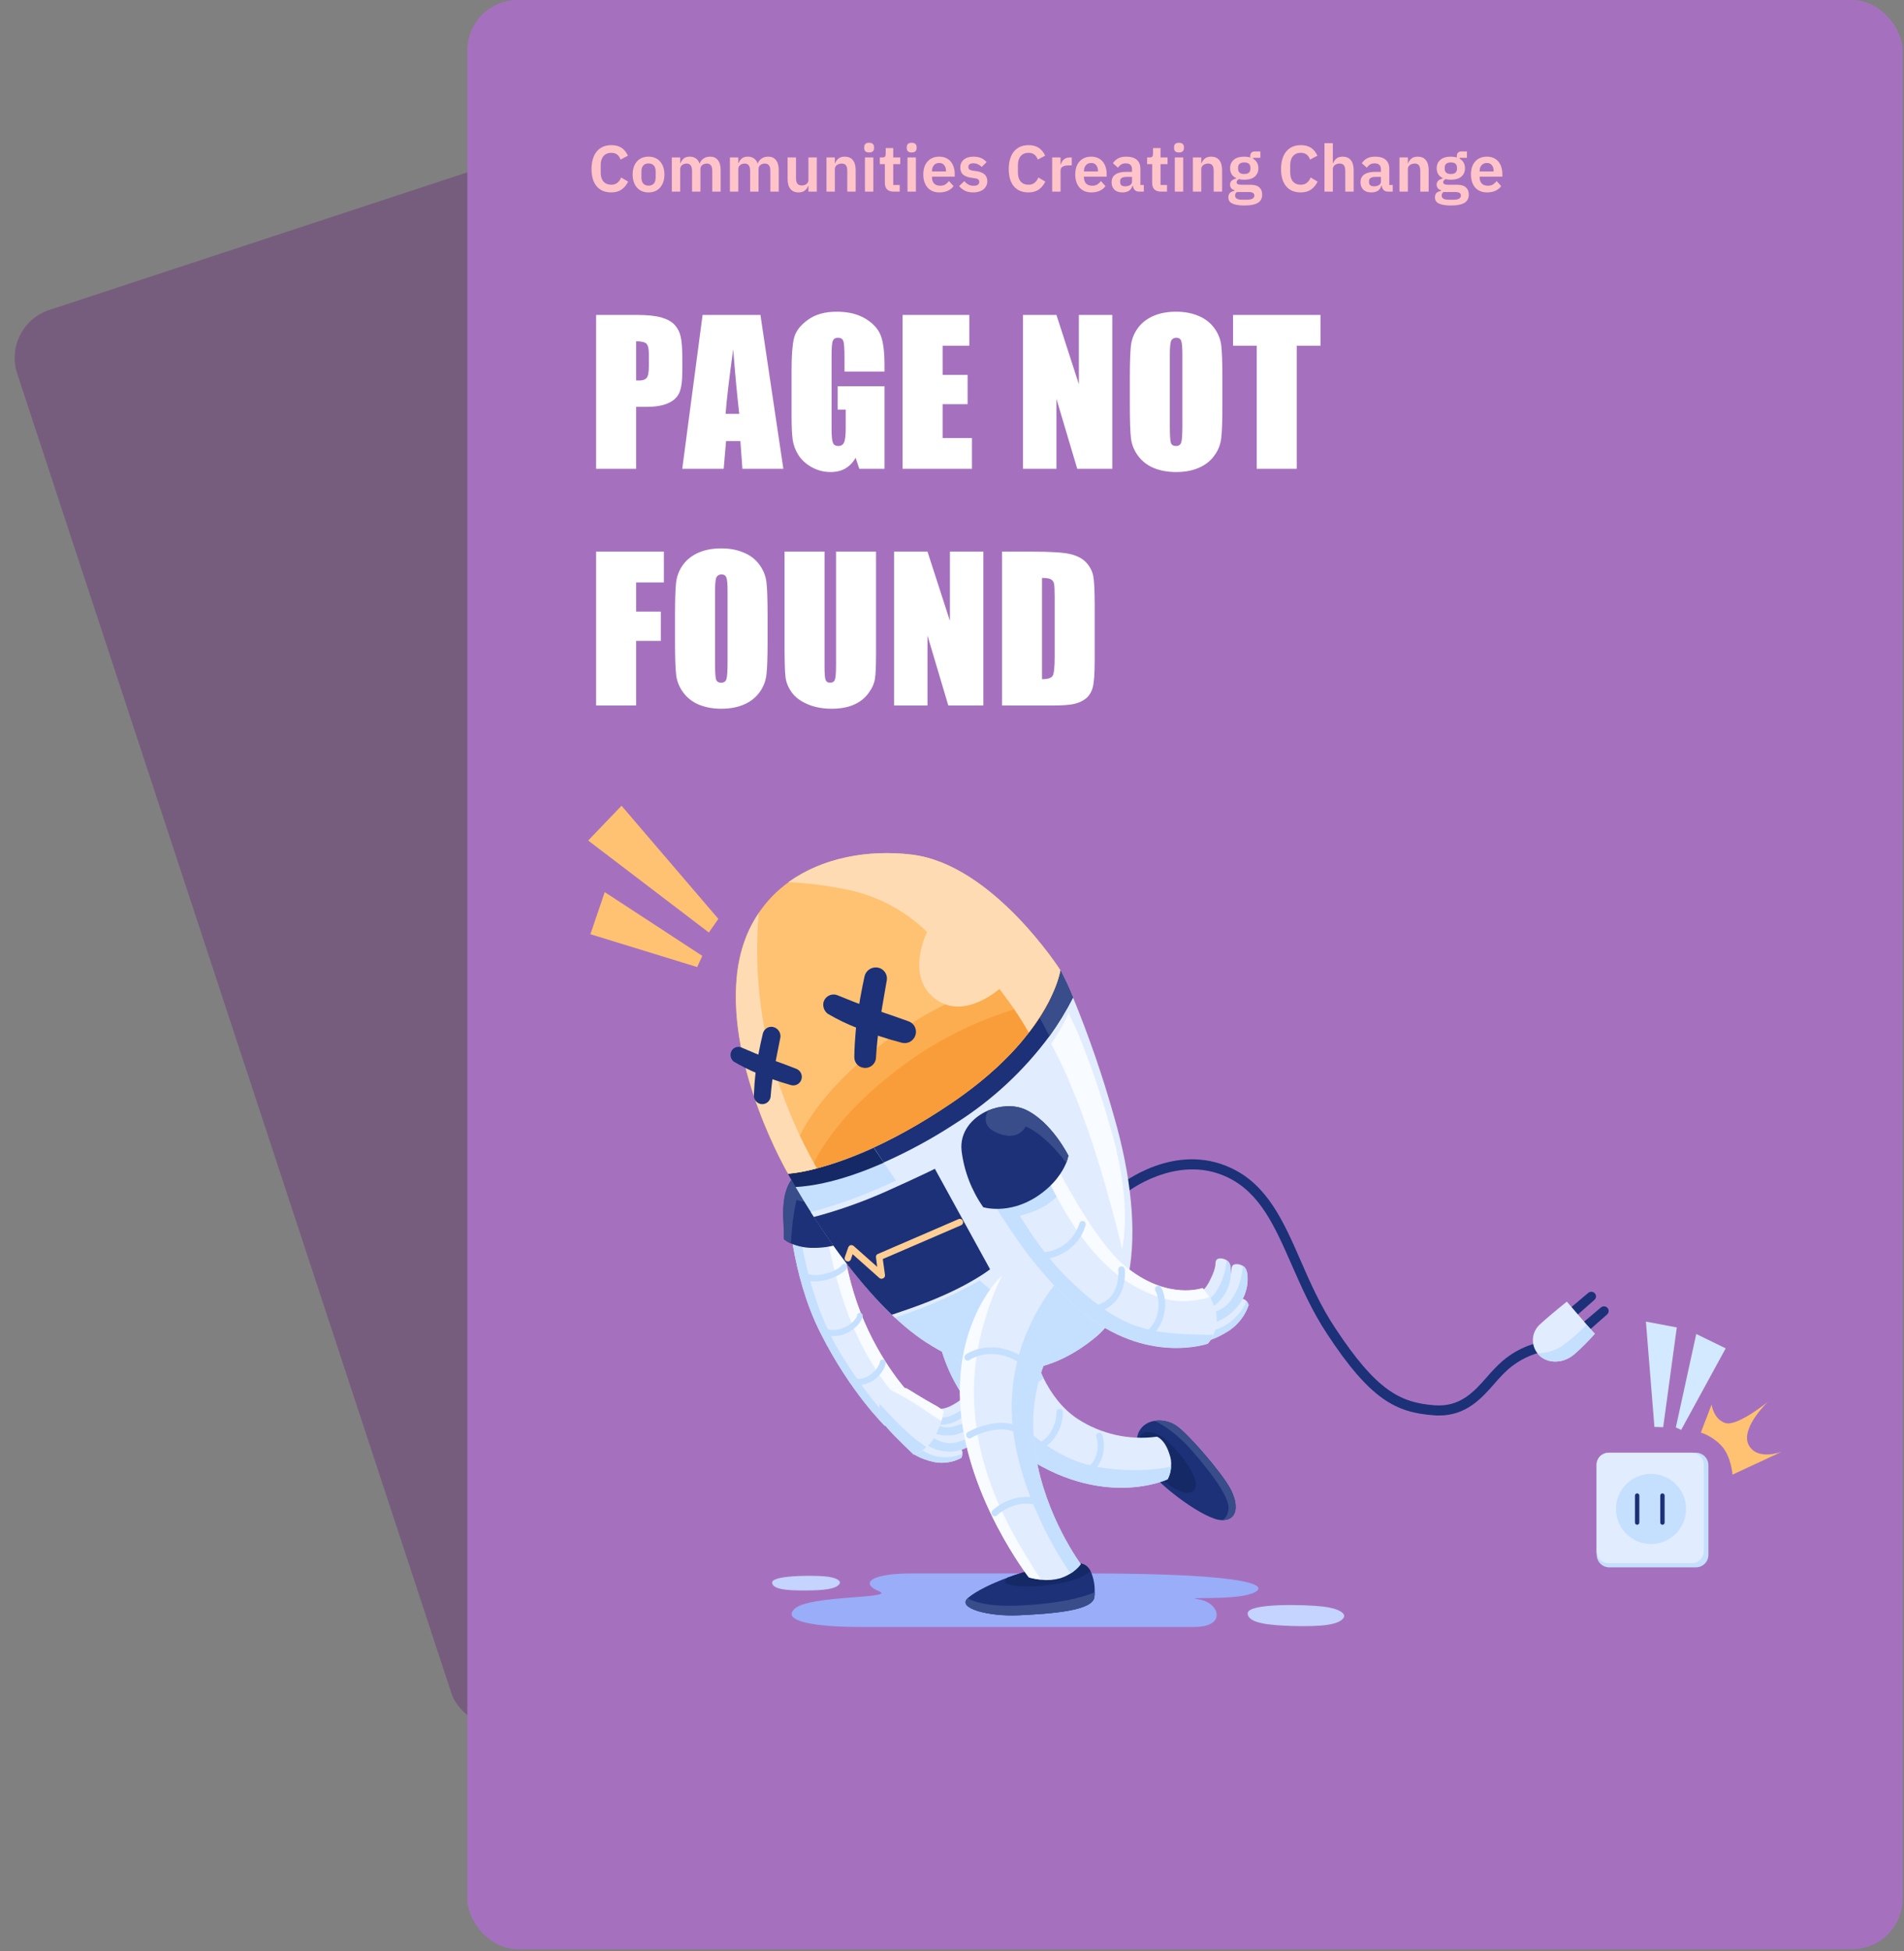 <svg xmlns="http://www.w3.org/2000/svg" width="861" height="882" viewBox="0 0 861 882" fill="none">
<rect x="0" y="0" width="861" height="882" fill="#808080" stroke="none"/>
<rect x="0.665" y="147.255" width="409.735" height="673.724" rx="22.76" transform="rotate(-18.218 0.665 147.255)" fill="#600A75" fill-opacity="0.3"/>
<rect x="211.33" width="649" height="881.196" rx="22.762" fill="#A571BE"/>
<path d="M276.403 86.984C275.042 86.984 273.809 86.766 272.705 86.332C271.62 85.879 270.683 85.208 269.894 84.32C269.124 83.433 268.532 82.338 268.118 81.036C267.704 79.714 267.497 78.185 267.497 76.449C267.497 74.713 267.704 73.175 268.118 71.833C268.532 70.472 269.124 69.338 269.894 68.43C270.683 67.503 271.62 66.803 272.705 66.329C273.809 65.856 275.042 65.619 276.403 65.619C278.258 65.619 279.796 66.014 281.02 66.803C282.243 67.592 283.219 68.785 283.949 70.383L280.605 72.159C280.309 71.231 279.826 70.492 279.155 69.939C278.485 69.367 277.567 69.081 276.403 69.081C274.944 69.081 273.78 69.575 272.912 70.561C272.063 71.547 271.639 72.928 271.639 74.704V77.958C271.639 79.754 272.063 81.135 272.912 82.101C273.78 83.048 274.944 83.521 276.403 83.521C277.567 83.521 278.514 83.206 279.244 82.575C279.994 81.943 280.536 81.164 280.872 80.237L284.038 82.101C283.288 83.64 282.292 84.843 281.049 85.711C279.806 86.559 278.258 86.984 276.403 86.984ZM293.258 86.984C292.153 86.984 291.157 86.796 290.27 86.421C289.402 86.046 288.652 85.504 288.021 84.794C287.409 84.084 286.936 83.235 286.6 82.249C286.265 81.243 286.097 80.118 286.097 78.876C286.097 77.633 286.265 76.518 286.6 75.532C286.936 74.546 287.409 73.707 288.021 73.017C288.652 72.307 289.402 71.764 290.27 71.389C291.157 71.014 292.153 70.827 293.258 70.827C294.363 70.827 295.359 71.014 296.247 71.389C297.135 71.764 297.884 72.307 298.496 73.017C299.127 73.707 299.61 74.546 299.946 75.532C300.281 76.518 300.449 77.633 300.449 78.876C300.449 80.118 300.281 81.243 299.946 82.249C299.61 83.235 299.127 84.084 298.496 84.794C297.884 85.504 297.135 86.046 296.247 86.421C295.359 86.796 294.363 86.984 293.258 86.984ZM293.258 83.936C294.264 83.936 295.053 83.63 295.625 83.018C296.197 82.407 296.484 81.509 296.484 80.326V77.455C296.484 76.291 296.197 75.404 295.625 74.792C295.053 74.181 294.264 73.875 293.258 73.875C292.272 73.875 291.493 74.181 290.921 74.792C290.348 75.404 290.062 76.291 290.062 77.455V80.326C290.062 81.509 290.348 82.407 290.921 83.018C291.493 83.63 292.272 83.936 293.258 83.936ZM303.806 86.628V71.182H307.594V73.757H307.742C308.038 72.948 308.511 72.257 309.162 71.685C309.813 71.113 310.721 70.827 311.885 70.827C312.95 70.827 313.867 71.084 314.637 71.597C315.406 72.109 315.978 72.889 316.353 73.934H316.412C316.688 73.066 317.231 72.336 318.039 71.744C318.868 71.133 319.904 70.827 321.146 70.827C322.665 70.827 323.829 71.35 324.638 72.395C325.467 73.441 325.881 74.93 325.881 76.864V86.628H322.093V77.248C322.093 75.039 321.265 73.934 319.608 73.934C319.233 73.934 318.868 73.993 318.513 74.112C318.178 74.21 317.872 74.368 317.596 74.585C317.339 74.782 317.132 75.039 316.974 75.355C316.816 75.65 316.737 76.005 316.737 76.42V86.628H312.95V77.248C312.95 75.039 312.121 73.934 310.464 73.934C310.109 73.934 309.754 73.993 309.399 74.112C309.064 74.21 308.758 74.368 308.482 74.585C308.225 74.782 308.008 75.039 307.831 75.355C307.673 75.65 307.594 76.005 307.594 76.42V86.628H303.806ZM330.074 86.628V71.182H333.861V73.757H334.009C334.305 72.948 334.779 72.257 335.43 71.685C336.081 71.113 336.988 70.827 338.152 70.827C339.217 70.827 340.134 71.084 340.904 71.597C341.673 72.109 342.245 72.889 342.62 73.934H342.679C342.955 73.066 343.498 72.336 344.307 71.744C345.135 71.133 346.171 70.827 347.414 70.827C348.933 70.827 350.097 71.35 350.905 72.395C351.734 73.441 352.148 74.93 352.148 76.864V86.628H348.361V77.248C348.361 75.039 347.532 73.934 345.875 73.934C345.5 73.934 345.135 73.993 344.78 74.112C344.445 74.21 344.139 74.368 343.863 74.585C343.606 74.782 343.399 75.039 343.241 75.355C343.084 75.65 343.005 76.005 343.005 76.42V86.628H339.217V77.248C339.217 75.039 338.389 73.934 336.732 73.934C336.376 73.934 336.021 73.993 335.666 74.112C335.331 74.21 335.025 74.368 334.749 74.585C334.493 74.782 334.276 75.039 334.098 75.355C333.94 75.65 333.861 76.005 333.861 76.42V86.628H330.074ZM365.573 84.054H365.425C365.287 84.449 365.1 84.823 364.863 85.178C364.646 85.514 364.36 85.82 364.005 86.096C363.67 86.372 363.255 86.589 362.762 86.747C362.289 86.905 361.736 86.984 361.105 86.984C359.507 86.984 358.284 86.461 357.436 85.415C356.588 84.37 356.163 82.88 356.163 80.947V71.182H359.951V80.562C359.951 81.628 360.158 82.446 360.572 83.018C360.987 83.571 361.648 83.847 362.555 83.847C362.93 83.847 363.295 83.798 363.65 83.699C364.025 83.6 364.35 83.452 364.626 83.255C364.902 83.038 365.129 82.782 365.307 82.486C365.484 82.17 365.573 81.805 365.573 81.391V71.182H369.361V86.628H365.573V84.054ZM373.737 86.628V71.182H377.524V73.757H377.672C377.988 72.928 378.481 72.238 379.152 71.685C379.842 71.113 380.789 70.827 381.993 70.827C383.59 70.827 384.814 71.35 385.662 72.395C386.51 73.441 386.934 74.93 386.934 76.864V86.628H383.147V77.248C383.147 76.144 382.949 75.315 382.555 74.763C382.16 74.21 381.509 73.934 380.602 73.934C380.207 73.934 379.823 73.993 379.448 74.112C379.093 74.21 378.767 74.368 378.471 74.585C378.195 74.782 377.968 75.039 377.791 75.355C377.613 75.65 377.524 76.005 377.524 76.42V86.628H373.737ZM393.027 68.933C392.238 68.933 391.665 68.756 391.31 68.401C390.975 68.046 390.807 67.592 390.807 67.04V66.448C390.807 65.895 390.975 65.442 391.31 65.087C391.665 64.731 392.238 64.554 393.027 64.554C393.796 64.554 394.358 64.731 394.713 65.087C395.068 65.442 395.246 65.895 395.246 66.448V67.04C395.246 67.592 395.068 68.046 394.713 68.401C394.358 68.756 393.796 68.933 393.027 68.933ZM391.133 71.182H394.92V86.628H391.133V71.182ZM404.134 86.628C402.832 86.628 401.836 86.293 401.145 85.622C400.475 84.932 400.139 83.955 400.139 82.693V74.2H397.861V71.182H399.044C399.616 71.182 400.001 71.054 400.198 70.798C400.415 70.521 400.524 70.117 400.524 69.584V66.951H403.927V71.182H407.093V74.2H403.927V83.61H406.856V86.628H404.134ZM412.272 68.933C411.483 68.933 410.911 68.756 410.556 68.401C410.22 68.046 410.053 67.592 410.053 67.04V66.448C410.053 65.895 410.22 65.442 410.556 65.087C410.911 64.731 411.483 64.554 412.272 64.554C413.041 64.554 413.603 64.731 413.959 65.087C414.314 65.442 414.491 65.895 414.491 66.448V67.04C414.491 67.592 414.314 68.046 413.959 68.401C413.603 68.756 413.041 68.933 412.272 68.933ZM410.378 71.182H414.166V86.628H410.378V71.182ZM424.8 86.984C423.655 86.984 422.63 86.796 421.722 86.421C420.834 86.027 420.075 85.484 419.444 84.794C418.832 84.084 418.359 83.235 418.023 82.249C417.688 81.243 417.52 80.118 417.52 78.876C417.52 77.653 417.678 76.548 417.994 75.562C418.329 74.575 418.803 73.737 419.414 73.046C420.026 72.336 420.775 71.794 421.663 71.419C422.551 71.024 423.557 70.827 424.681 70.827C425.884 70.827 426.93 71.034 427.818 71.448C428.705 71.863 429.435 72.425 430.007 73.135C430.579 73.845 431.004 74.674 431.28 75.621C431.576 76.548 431.724 77.544 431.724 78.609V79.852H421.456V80.237C421.456 81.361 421.771 82.269 422.403 82.959C423.034 83.63 423.971 83.965 425.214 83.965C426.161 83.965 426.93 83.768 427.522 83.374C428.133 82.979 428.676 82.476 429.149 81.864L431.191 84.143C430.56 85.031 429.692 85.731 428.587 86.244C427.502 86.737 426.24 86.984 424.8 86.984ZM424.74 73.668C423.734 73.668 422.935 74.003 422.344 74.674C421.752 75.345 421.456 76.213 421.456 77.278V77.515H427.788V77.248C427.788 76.183 427.522 75.325 426.989 74.674C426.476 74.003 425.727 73.668 424.74 73.668ZM440.116 86.984C438.636 86.984 437.394 86.737 436.388 86.244C435.382 85.731 434.494 85.031 433.724 84.143L436.033 81.894C436.605 82.545 437.226 83.058 437.897 83.433C438.587 83.808 439.376 83.995 440.264 83.995C441.171 83.995 441.822 83.837 442.217 83.521C442.631 83.206 442.838 82.772 442.838 82.219C442.838 81.766 442.69 81.411 442.394 81.154C442.118 80.878 441.635 80.691 440.945 80.592L439.406 80.385C437.729 80.168 436.447 79.694 435.559 78.965C434.691 78.215 434.257 77.13 434.257 75.71C434.257 74.96 434.395 74.289 434.671 73.697C434.948 73.086 435.342 72.573 435.855 72.159C436.368 71.725 436.979 71.399 437.69 71.182C438.419 70.945 439.228 70.827 440.116 70.827C440.866 70.827 441.526 70.886 442.099 71.005C442.69 71.103 443.223 71.261 443.696 71.478C444.17 71.675 444.604 71.932 444.998 72.248C445.393 72.543 445.778 72.879 446.152 73.254L443.933 75.473C443.479 74.999 442.937 74.605 442.306 74.289C441.674 73.974 440.984 73.816 440.234 73.816C439.406 73.816 438.804 73.964 438.429 74.26C438.074 74.555 437.897 74.94 437.897 75.414C437.897 75.927 438.045 76.321 438.341 76.597C438.656 76.854 439.179 77.041 439.909 77.159L441.477 77.367C444.811 77.84 446.478 79.359 446.478 81.924C446.478 82.673 446.32 83.364 446.005 83.995C445.709 84.606 445.284 85.139 444.732 85.593C444.18 86.027 443.509 86.372 442.72 86.628C441.951 86.865 441.083 86.984 440.116 86.984ZM465.071 86.984C463.71 86.984 462.477 86.766 461.372 86.332C460.287 85.879 459.35 85.208 458.561 84.32C457.792 83.433 457.2 82.338 456.786 81.036C456.372 79.714 456.164 78.185 456.164 76.449C456.164 74.713 456.372 73.175 456.786 71.833C457.2 70.472 457.792 69.338 458.561 68.43C459.35 67.503 460.287 66.803 461.372 66.329C462.477 65.856 463.71 65.619 465.071 65.619C466.925 65.619 468.464 66.014 469.687 66.803C470.91 67.592 471.887 68.785 472.617 70.383L469.273 72.159C468.977 71.231 468.494 70.492 467.823 69.939C467.152 69.367 466.235 69.081 465.071 69.081C463.611 69.081 462.447 69.575 461.579 70.561C460.731 71.547 460.307 72.928 460.307 74.704V77.958C460.307 79.754 460.731 81.135 461.579 82.101C462.447 83.048 463.611 83.521 465.071 83.521C466.235 83.521 467.182 83.206 467.912 82.575C468.661 81.943 469.204 81.164 469.539 80.237L472.705 82.101C471.956 83.64 470.96 84.843 469.717 85.711C468.474 86.559 466.925 86.984 465.071 86.984ZM475.801 86.628V71.182H479.588V74.378H479.736C479.835 73.964 479.983 73.569 480.18 73.194C480.397 72.8 480.673 72.455 481.009 72.159C481.344 71.863 481.738 71.626 482.192 71.448C482.666 71.271 483.208 71.182 483.82 71.182H484.648V74.763H483.465C482.182 74.763 481.216 74.95 480.565 75.325C479.914 75.7 479.588 76.311 479.588 77.159V86.628H475.801ZM493.516 86.984C492.372 86.984 491.346 86.796 490.439 86.421C489.551 86.027 488.792 85.484 488.16 84.794C487.549 84.084 487.075 83.235 486.74 82.249C486.405 81.243 486.237 80.118 486.237 78.876C486.237 77.653 486.395 76.548 486.71 75.562C487.046 74.575 487.519 73.737 488.131 73.046C488.742 72.336 489.492 71.794 490.38 71.419C491.267 71.024 492.273 70.827 493.398 70.827C494.601 70.827 495.647 71.034 496.534 71.448C497.422 71.863 498.152 72.425 498.724 73.135C499.296 73.845 499.72 74.674 499.997 75.621C500.292 76.548 500.44 77.544 500.44 78.609V79.852H490.173V80.237C490.173 81.361 490.488 82.269 491.119 82.959C491.751 83.63 492.688 83.965 493.931 83.965C494.877 83.965 495.647 83.768 496.239 83.374C496.85 82.979 497.393 82.476 497.866 81.864L499.908 84.143C499.277 85.031 498.409 85.731 497.304 86.244C496.219 86.737 494.956 86.984 493.516 86.984ZM493.457 73.668C492.451 73.668 491.652 74.003 491.06 74.674C490.468 75.345 490.173 76.213 490.173 77.278V77.515H496.505V77.248C496.505 76.183 496.239 75.325 495.706 74.674C495.193 74.003 494.443 73.668 493.457 73.668ZM515.136 86.628C514.307 86.628 513.646 86.392 513.153 85.918C512.68 85.425 512.384 84.774 512.265 83.965H512.088C511.831 84.971 511.309 85.731 510.519 86.244C509.73 86.737 508.754 86.984 507.59 86.984C506.012 86.984 504.799 86.569 503.95 85.741C503.102 84.912 502.678 83.808 502.678 82.427C502.678 80.829 503.25 79.645 504.394 78.876C505.538 78.087 507.166 77.692 509.277 77.692H511.91V76.568C511.91 75.7 511.683 75.029 511.23 74.555C510.776 74.082 510.046 73.845 509.04 73.845C508.152 73.845 507.432 74.043 506.88 74.437C506.347 74.812 505.893 75.266 505.519 75.798L503.27 73.786C503.842 72.898 504.601 72.188 505.548 71.656C506.495 71.103 507.748 70.827 509.306 70.827C511.397 70.827 512.985 71.301 514.07 72.248C515.155 73.194 515.698 74.555 515.698 76.331V83.61H517.236V86.628H515.136ZM508.862 84.232C509.711 84.232 510.431 84.044 511.022 83.669C511.614 83.295 511.91 82.742 511.91 82.012V79.971H509.484C507.511 79.971 506.525 80.602 506.525 81.864V82.367C506.525 82.999 506.722 83.472 507.117 83.788C507.531 84.084 508.113 84.232 508.862 84.232ZM525.009 86.628C523.707 86.628 522.711 86.293 522.021 85.622C521.35 84.932 521.015 83.955 521.015 82.693V74.2H518.736V71.182H519.92C520.492 71.182 520.877 71.054 521.074 70.798C521.291 70.521 521.399 70.117 521.399 69.584V66.951H524.802V71.182H527.969V74.2H524.802V83.61H527.732V86.628H525.009ZM533.148 68.933C532.358 68.933 531.786 68.756 531.431 68.401C531.096 68.046 530.928 67.592 530.928 67.04V66.448C530.928 65.895 531.096 65.442 531.431 65.087C531.786 64.731 532.358 64.554 533.148 64.554C533.917 64.554 534.479 64.731 534.834 65.087C535.189 65.442 535.367 65.895 535.367 66.448V67.04C535.367 67.592 535.189 68.046 534.834 68.401C534.479 68.756 533.917 68.933 533.148 68.933ZM531.254 71.182H535.041V86.628H531.254V71.182ZM539.432 86.628V71.182H543.219V73.757H543.367C543.683 72.928 544.176 72.238 544.847 71.685C545.537 71.113 546.484 70.827 547.687 70.827C549.285 70.827 550.508 71.35 551.357 72.395C552.205 73.441 552.629 74.93 552.629 76.864V86.628H548.841V77.248C548.841 76.144 548.644 75.315 548.25 74.763C547.855 74.21 547.204 73.934 546.297 73.934C545.902 73.934 545.517 73.993 545.143 74.112C544.787 74.21 544.462 74.368 544.166 74.585C543.89 74.782 543.663 75.039 543.485 75.355C543.308 75.65 543.219 76.005 543.219 76.42V86.628H539.432ZM570.765 87.93C570.765 88.739 570.617 89.449 570.321 90.061C570.045 90.692 569.581 91.215 568.93 91.629C568.279 92.043 567.441 92.359 566.415 92.576C565.389 92.793 564.136 92.902 562.657 92.902C561.355 92.902 560.25 92.813 559.343 92.635C558.435 92.478 557.686 92.241 557.094 91.925C556.522 91.629 556.107 91.254 555.851 90.801C555.595 90.347 555.466 89.834 555.466 89.262C555.466 88.394 555.703 87.713 556.176 87.22C556.67 86.747 557.35 86.441 558.218 86.303V85.977C557.587 85.82 557.094 85.514 556.739 85.06C556.403 84.587 556.236 84.034 556.236 83.403C556.236 83.008 556.315 82.663 556.472 82.367C556.63 82.052 556.837 81.785 557.094 81.569C557.37 81.352 557.676 81.174 558.011 81.036C558.346 80.878 558.702 80.76 559.076 80.681V80.562C558.129 80.128 557.419 79.527 556.946 78.757C556.492 77.988 556.265 77.09 556.265 76.065C556.265 74.487 556.808 73.224 557.893 72.277C558.978 71.311 560.566 70.827 562.657 70.827C563.13 70.827 563.594 70.857 564.048 70.916C564.521 70.975 564.955 71.074 565.35 71.212V70.709C565.35 69.21 566.079 68.46 567.539 68.46H569.936V71.36H566.651V71.774C567.46 72.228 568.062 72.82 568.457 73.549C568.851 74.279 569.048 75.118 569.048 76.065C569.048 77.623 568.506 78.876 567.421 79.823C566.356 80.769 564.768 81.243 562.657 81.243C561.749 81.243 560.96 81.154 560.29 80.977C559.994 81.115 559.737 81.302 559.52 81.539C559.303 81.756 559.195 82.032 559.195 82.367C559.195 83.137 559.865 83.521 561.207 83.521H565.35C567.243 83.521 568.614 83.916 569.463 84.705C570.331 85.474 570.765 86.549 570.765 87.93ZM567.214 88.374C567.214 87.881 567.016 87.496 566.622 87.22C566.227 86.944 565.547 86.806 564.58 86.806H559.313C558.78 87.201 558.514 87.733 558.514 88.404C558.514 88.996 558.761 89.459 559.254 89.795C559.747 90.13 560.585 90.298 561.769 90.298H563.663C564.906 90.298 565.803 90.14 566.356 89.824C566.928 89.509 567.214 89.025 567.214 88.374ZM562.657 78.669C564.511 78.669 565.438 77.879 565.438 76.301V75.798C565.438 74.22 564.511 73.431 562.657 73.431C560.802 73.431 559.875 74.22 559.875 75.798V76.301C559.875 77.879 560.802 78.669 562.657 78.669ZM588.201 86.984C586.84 86.984 585.607 86.766 584.502 86.332C583.417 85.879 582.48 85.208 581.691 84.32C580.921 83.433 580.33 82.338 579.915 81.036C579.501 79.714 579.294 78.185 579.294 76.449C579.294 74.713 579.501 73.175 579.915 71.833C580.33 70.472 580.921 69.338 581.691 68.43C582.48 67.503 583.417 66.803 584.502 66.329C585.607 65.856 586.84 65.619 588.201 65.619C590.055 65.619 591.594 66.014 592.817 66.803C594.04 67.592 595.016 68.785 595.746 70.383L592.403 72.159C592.107 71.231 591.623 70.492 590.953 69.939C590.282 69.367 589.365 69.081 588.201 69.081C586.741 69.081 585.577 69.575 584.709 70.561C583.861 71.547 583.437 72.928 583.437 74.704V77.958C583.437 79.754 583.861 81.135 584.709 82.101C585.577 83.048 586.741 83.521 588.201 83.521C589.365 83.521 590.312 83.206 591.041 82.575C591.791 81.943 592.334 81.164 592.669 80.237L595.835 82.101C595.085 83.64 594.089 84.843 592.846 85.711C591.604 86.559 590.055 86.984 588.201 86.984ZM598.93 64.731H602.718V73.757H602.866C603.181 72.928 603.675 72.238 604.345 71.685C605.036 71.113 605.983 70.827 607.186 70.827C608.784 70.827 610.007 71.35 610.855 72.395C611.703 73.441 612.128 74.93 612.128 76.864V86.628H608.34V77.248C608.34 76.144 608.143 75.315 607.748 74.763C607.354 74.21 606.703 73.934 605.795 73.934C605.401 73.934 605.016 73.993 604.641 74.112C604.286 74.21 603.961 74.368 603.665 74.585C603.389 74.782 603.162 75.039 602.984 75.355C602.807 75.65 602.718 76.005 602.718 76.42V86.628H598.93V64.731ZM627.689 86.628C626.86 86.628 626.199 86.392 625.706 85.918C625.233 85.425 624.937 84.774 624.819 83.965H624.641C624.385 84.971 623.862 85.731 623.073 86.244C622.284 86.737 621.307 86.984 620.143 86.984C618.565 86.984 617.352 86.569 616.504 85.741C615.655 84.912 615.231 83.808 615.231 82.427C615.231 80.829 615.803 79.645 616.948 78.876C618.092 78.087 619.719 77.692 621.83 77.692H624.464V76.568C624.464 75.7 624.237 75.029 623.783 74.555C623.329 74.082 622.599 73.845 621.593 73.845C620.706 73.845 619.986 74.043 619.433 74.437C618.901 74.812 618.447 75.266 618.072 75.798L615.823 73.786C616.395 72.898 617.155 72.188 618.102 71.656C619.048 71.103 620.301 70.827 621.86 70.827C623.951 70.827 625.539 71.301 626.624 72.248C627.709 73.194 628.251 74.555 628.251 76.331V83.61H629.79V86.628H627.689ZM621.416 84.232C622.264 84.232 622.984 84.044 623.576 83.669C624.168 83.295 624.464 82.742 624.464 82.012V79.971H622.037C620.064 79.971 619.078 80.602 619.078 81.864V82.367C619.078 82.999 619.275 83.472 619.67 83.788C620.084 84.084 620.666 84.232 621.416 84.232ZM632.855 86.628V71.182H636.643V73.757H636.791C637.106 72.928 637.599 72.238 638.27 71.685C638.961 71.113 639.908 70.827 641.111 70.827C642.709 70.827 643.932 71.35 644.78 72.395C645.628 73.441 646.052 74.93 646.052 76.864V86.628H642.265V77.248C642.265 76.144 642.068 75.315 641.673 74.763C641.279 74.21 640.628 73.934 639.72 73.934C639.326 73.934 638.941 73.993 638.566 74.112C638.211 74.21 637.886 74.368 637.59 74.585C637.313 74.782 637.087 75.039 636.909 75.355C636.731 75.65 636.643 76.005 636.643 76.42V86.628H632.855ZM664.188 87.93C664.188 88.739 664.04 89.449 663.744 90.061C663.468 90.692 663.005 91.215 662.354 91.629C661.703 92.043 660.864 92.359 659.838 92.576C658.813 92.793 657.56 92.902 656.08 92.902C654.778 92.902 653.674 92.813 652.766 92.635C651.859 92.478 651.109 92.241 650.517 91.925C649.945 91.629 649.531 91.254 649.275 90.801C649.018 90.347 648.89 89.834 648.89 89.262C648.89 88.394 649.127 87.713 649.6 87.22C650.093 86.747 650.774 86.441 651.642 86.303V85.977C651.011 85.82 650.517 85.514 650.162 85.06C649.827 84.587 649.659 84.034 649.659 83.403C649.659 83.008 649.738 82.663 649.896 82.367C650.054 82.052 650.261 81.785 650.517 81.569C650.794 81.352 651.099 81.174 651.435 81.036C651.77 80.878 652.125 80.76 652.5 80.681V80.562C651.553 80.128 650.843 79.527 650.369 78.757C649.916 77.988 649.689 77.09 649.689 76.065C649.689 74.487 650.231 73.224 651.316 72.277C652.401 71.311 653.989 70.827 656.08 70.827C656.554 70.827 657.017 70.857 657.471 70.916C657.945 70.975 658.379 71.074 658.773 71.212V70.709C658.773 69.21 659.503 68.46 660.963 68.46H663.36V71.36H660.075V71.774C660.884 72.228 661.486 72.82 661.88 73.549C662.275 74.279 662.472 75.118 662.472 76.065C662.472 77.623 661.929 78.876 660.844 79.823C659.779 80.769 658.191 81.243 656.08 81.243C655.173 81.243 654.384 81.154 653.713 80.977C653.417 81.115 653.161 81.302 652.944 81.539C652.727 81.756 652.618 82.032 652.618 82.367C652.618 83.137 653.289 83.521 654.63 83.521H658.773C660.667 83.521 662.038 83.916 662.886 84.705C663.754 85.474 664.188 86.549 664.188 87.93ZM660.637 88.374C660.637 87.881 660.44 87.496 660.046 87.22C659.651 86.944 658.97 86.806 658.004 86.806H652.737C652.204 87.201 651.938 87.733 651.938 88.404C651.938 88.996 652.184 89.459 652.678 89.795C653.171 90.13 654.009 90.298 655.193 90.298H657.086C658.329 90.298 659.227 90.14 659.779 89.824C660.351 89.509 660.637 89.025 660.637 88.374ZM656.08 78.669C657.935 78.669 658.862 77.879 658.862 76.301V75.798C658.862 74.22 657.935 73.431 656.08 73.431C654.226 73.431 653.299 74.22 653.299 75.798V76.301C653.299 77.879 654.226 78.669 656.08 78.669ZM672.446 86.984C671.302 86.984 670.276 86.796 669.368 86.421C668.481 86.027 667.721 85.484 667.09 84.794C666.478 84.084 666.005 83.235 665.67 82.249C665.334 81.243 665.167 80.118 665.167 78.876C665.167 77.653 665.324 76.548 665.64 75.562C665.975 74.575 666.449 73.737 667.06 73.046C667.672 72.336 668.421 71.794 669.309 71.419C670.197 71.024 671.203 70.827 672.327 70.827C673.531 70.827 674.576 71.034 675.464 71.448C676.352 71.863 677.082 72.425 677.654 73.135C678.226 73.845 678.65 74.674 678.926 75.621C679.222 76.548 679.37 77.544 679.37 78.609V79.852H669.102V80.237C669.102 81.361 669.418 82.269 670.049 82.959C670.68 83.63 671.617 83.965 672.86 83.965C673.807 83.965 674.576 83.768 675.168 83.374C675.78 82.979 676.322 82.476 676.796 81.864L678.837 84.143C678.206 85.031 677.338 85.731 676.233 86.244C675.148 86.737 673.886 86.984 672.446 86.984ZM672.387 73.668C671.38 73.668 670.582 74.003 669.99 74.674C669.398 75.345 669.102 76.213 669.102 77.278V77.515H675.434V77.248C675.434 76.183 675.168 75.325 674.635 74.674C674.123 74.003 673.373 73.668 672.387 73.668Z" fill="#FFC4C9"/>
<path d="M269.567 142.376H287.786C292.713 142.376 296.494 142.763 299.13 143.537C301.794 144.31 303.785 145.427 305.103 146.888C306.449 148.349 307.351 150.125 307.81 152.216C308.297 154.279 308.54 157.487 308.54 161.841V167.9C308.54 172.34 308.082 175.577 307.165 177.611C306.248 179.645 304.558 181.206 302.095 182.294C299.66 183.383 296.466 183.927 292.513 183.927H287.657V211.943H269.567V142.376ZM287.657 154.279V171.982C288.173 172.011 288.617 172.025 288.989 172.025C290.651 172.025 291.797 171.624 292.427 170.822C293.086 169.991 293.415 168.287 293.415 165.708V159.994C293.415 157.616 293.043 156.069 292.298 155.353C291.553 154.637 290.006 154.279 287.657 154.279ZM343.881 142.376L354.237 211.943H335.717L334.815 199.439H328.327L327.252 211.943H308.518L317.713 142.376H343.881ZM334.299 187.107C333.383 179.229 332.466 169.504 331.549 157.931C329.716 171.223 328.57 180.948 328.112 187.107H334.299ZM399.976 167.986H381.887V161.669C381.887 157.688 381.715 155.195 381.371 154.193C381.027 153.19 380.211 152.689 378.922 152.689C377.805 152.689 377.045 153.119 376.644 153.978C376.243 154.837 376.043 157.043 376.043 160.595V193.982C376.043 197.104 376.243 199.167 376.644 200.169C377.045 201.143 377.847 201.63 379.051 201.63C380.368 201.63 381.256 201.072 381.715 199.955C382.202 198.837 382.445 196.66 382.445 193.423V185.173H378.793V174.603H399.976V211.943H388.59L386.914 206.958C385.682 209.107 384.121 210.725 382.23 211.814C380.368 212.874 378.163 213.404 375.613 213.404C372.577 213.404 369.726 212.673 367.062 211.212C364.427 209.723 362.422 207.889 361.047 205.712C359.672 203.535 358.812 201.258 358.469 198.88C358.125 196.474 357.953 192.879 357.953 188.095V167.427C357.953 160.781 358.311 155.955 359.027 152.947C359.743 149.939 361.791 147.189 365.172 144.697C368.581 142.176 372.978 140.916 378.363 140.916C383.663 140.916 388.06 142.004 391.555 144.181C395.049 146.358 397.327 148.951 398.387 151.958C399.446 154.938 399.976 159.278 399.976 164.978V167.986ZM408.161 142.376H438.325V156.298H426.251V169.49H437.552V182.724H426.251V198.021H439.529V211.943H408.161V142.376ZM502.992 142.376V211.943H487.137L477.727 180.318V211.943H462.602V142.376H477.727L487.867 173.701V142.376H502.992ZM552.771 183.111C552.771 190.1 552.599 195.056 552.255 197.978C551.94 200.871 550.909 203.521 549.162 205.927C547.443 208.333 545.108 210.181 542.158 211.47C539.207 212.759 535.77 213.404 531.845 213.404C528.121 213.404 524.77 212.802 521.79 211.599C518.84 210.367 516.462 208.534 514.658 206.099C512.853 203.664 511.779 201.014 511.435 198.15C511.091 195.285 510.919 190.272 510.919 183.111V171.208C510.919 164.219 511.077 159.278 511.392 156.384C511.736 153.462 512.767 150.798 514.486 148.392C516.233 145.986 518.582 144.138 521.533 142.849C524.483 141.56 527.921 140.916 531.845 140.916C535.569 140.916 538.906 141.531 541.857 142.763C544.836 143.966 547.228 145.785 549.033 148.22C550.837 150.655 551.912 153.305 552.255 156.169C552.599 159.034 552.771 164.047 552.771 171.208V183.111ZM534.681 160.251C534.681 157.014 534.495 154.952 534.122 154.064C533.779 153.147 533.048 152.689 531.931 152.689C530.986 152.689 530.255 153.061 529.74 153.806C529.253 154.522 529.009 156.671 529.009 160.251V192.736C529.009 196.775 529.167 199.267 529.482 200.212C529.826 201.158 530.599 201.63 531.802 201.63C533.034 201.63 533.822 201.086 534.165 199.998C534.509 198.909 534.681 196.317 534.681 192.22V160.251ZM597.136 142.376V156.298H586.393V211.943H568.304V156.298H557.604V142.376H597.136ZM269.567 249.376H300.204V263.298H287.657V276.49H298.829V289.724H287.657V318.943H269.567V249.376ZM347.104 290.111C347.104 297.1 346.932 302.056 346.588 304.978C346.273 307.871 345.242 310.521 343.495 312.927C341.776 315.333 339.441 317.181 336.491 318.47C333.54 319.759 330.103 320.404 326.178 320.404C322.454 320.404 319.103 319.802 316.123 318.599C313.173 317.367 310.795 315.534 308.991 313.099C307.186 310.664 306.112 308.014 305.768 305.15C305.424 302.285 305.252 297.272 305.252 290.111V278.208C305.252 271.219 305.41 266.278 305.725 263.384C306.069 260.462 307.1 257.798 308.819 255.392C310.566 252.986 312.915 251.138 315.866 249.849C318.816 248.56 322.254 247.916 326.178 247.916C329.902 247.916 333.239 248.531 336.19 249.763C339.169 250.966 341.561 252.785 343.366 255.22C345.17 257.655 346.245 260.305 346.588 263.169C346.932 266.034 347.104 271.047 347.104 278.208V290.111ZM329.014 267.251C329.014 264.014 328.828 261.952 328.455 261.064C328.112 260.147 327.381 259.689 326.264 259.689C325.319 259.689 324.588 260.061 324.073 260.806C323.586 261.522 323.342 263.671 323.342 267.251V299.736C323.342 303.775 323.5 306.267 323.815 307.212C324.159 308.158 324.932 308.63 326.135 308.63C327.367 308.63 328.155 308.086 328.498 306.998C328.842 305.909 329.014 303.317 329.014 299.22V267.251ZM396.152 249.376V295.869C396.152 301.139 395.98 304.849 395.637 306.998C395.293 309.117 394.276 311.309 392.586 313.572C390.896 315.806 388.661 317.511 385.883 318.685C383.133 319.831 379.881 320.404 376.129 320.404C371.975 320.404 368.308 319.716 365.129 318.341C361.949 316.966 359.571 315.176 357.996 312.97C356.42 310.764 355.489 308.444 355.203 306.009C354.916 303.546 354.773 298.389 354.773 290.541V249.376H372.863V301.541C372.863 304.577 373.021 306.525 373.336 307.384C373.68 308.215 374.353 308.63 375.355 308.63C376.501 308.63 377.232 308.172 377.547 307.255C377.89 306.31 378.062 304.104 378.062 300.638V249.376H396.152ZM444.685 249.376V318.943H428.829L419.419 287.318V318.943H404.294V249.376H419.419L429.56 280.701V249.376H444.685ZM453.128 249.376H466.663C475.4 249.376 481.301 249.778 484.366 250.58C487.46 251.382 489.809 252.699 491.413 254.533C493.017 256.366 494.019 258.414 494.421 260.677C494.822 262.912 495.022 267.323 495.022 273.912V298.275C495.022 304.52 494.721 308.702 494.12 310.822C493.547 312.913 492.53 314.56 491.069 315.763C489.608 316.938 487.803 317.768 485.655 318.255C483.506 318.714 480.269 318.943 475.944 318.943H453.128V249.376ZM471.217 261.279V307.041C473.824 307.041 475.428 306.525 476.03 305.494C476.631 304.434 476.932 301.583 476.932 296.943V269.916C476.932 266.764 476.832 264.745 476.631 263.857C476.431 262.969 475.973 262.324 475.256 261.923C474.54 261.494 473.194 261.279 471.217 261.279Z" fill="white"/>
<g clip-path="url(#clip0_491_5270)">
<path d="M491.828 711.32H412.515C392.934 711.32 389.194 715.94 397.444 719.35C405.695 722.76 366.203 721.11 359.493 727.16C352.673 733.211 370.053 735.521 388.864 735.521H540.01C555.08 735.521 551.34 724.52 542.32 723.09C533.299 721.66 556.95 723.64 565.971 720.45C574.991 717.26 568.501 711.32 491.828 711.32Z" fill="#99ADF9"/>
<path d="M607.553 731.45C605.242 734.641 597.542 735.411 584.452 735.081C574.551 734.751 564.211 733.981 564.211 729.36C564.211 724.74 589.402 725.29 598.202 726.28C605.792 727.16 608.873 729.58 607.553 731.45Z" fill="#C5D3FF"/>
<path d="M379.622 716.05C378.082 718.36 372.801 719.02 363.561 719.02C356.631 719.02 349.37 718.69 349.15 715.5C348.93 712.2 366.641 712.09 372.911 712.64C378.192 713.08 380.502 714.62 379.622 716.05Z" fill="#C5D3FF"/>
<path d="M766.948 708.57H727.677C726.191 708.564 724.767 707.971 723.716 706.92C722.666 705.869 722.072 704.446 722.066 702.96V662.368C722.072 660.882 722.666 659.459 723.716 658.408C724.767 657.357 726.191 656.764 727.677 656.758H766.948C768.434 656.764 769.858 657.357 770.908 658.408C771.959 659.459 772.552 660.882 772.558 662.368V702.96C772.552 704.446 771.959 705.869 770.908 706.92C769.858 707.971 768.434 708.564 766.948 708.57Z" fill="#C5DFFF"/>
<path d="M765.078 706.7H727.347C725.918 706.697 724.548 706.129 723.538 705.118C722.528 704.108 721.959 702.738 721.957 701.309V662.148C721.959 660.719 722.528 659.349 723.538 658.339C724.548 657.329 725.918 656.76 727.347 656.758H765.078C766.507 656.76 767.877 657.329 768.887 658.339C769.897 659.349 770.466 660.719 770.468 662.148V701.309C770.466 702.738 769.897 704.108 768.887 705.118C767.877 706.129 766.507 706.697 765.078 706.7Z" fill="#E1ECFF"/>
<path d="M746.597 698.009C755.346 698.009 762.438 690.917 762.438 682.169C762.438 673.42 755.346 666.328 746.597 666.328C737.849 666.328 730.757 673.42 730.757 682.169C730.757 690.917 737.849 698.009 746.597 698.009Z" fill="#C5DFFF"/>
<path d="M740.327 689.319C740.065 689.319 739.813 689.215 739.627 689.029C739.442 688.843 739.337 688.591 739.337 688.329V676.118C739.337 675.856 739.442 675.604 739.627 675.418C739.813 675.233 740.065 675.128 740.327 675.128V675.128C740.59 675.128 740.842 675.233 741.028 675.418C741.213 675.604 741.317 675.856 741.317 676.118V688.329C741.317 688.591 741.213 688.843 741.028 689.029C740.842 689.215 740.59 689.319 740.327 689.319Z" fill="#1C3177"/>
<path d="M751.767 689.319C751.505 689.319 751.253 689.215 751.067 689.029C750.882 688.843 750.777 688.591 750.777 688.329V676.118C750.777 675.856 750.882 675.604 751.067 675.418C751.253 675.233 751.505 675.128 751.767 675.128V675.128C752.03 675.128 752.282 675.233 752.467 675.418C752.653 675.604 752.757 675.856 752.757 676.118V688.329C752.757 688.591 752.653 688.843 752.467 689.029C752.282 689.215 752.03 689.319 751.767 689.319Z" fill="#1C3177"/>
<path d="M650.674 639.927C649.902 639.945 649.13 639.908 648.364 639.817C631.313 638.607 619.653 632.777 600.072 602.965C593.252 592.625 588.632 582.065 584.121 571.834C576.421 554.344 569.821 539.163 554.86 532.123C531.87 521.342 509.319 539.163 509.099 539.383C508.63 539.748 508.038 539.914 507.448 539.847C506.859 539.78 506.319 539.484 505.945 539.024C505.571 538.563 505.392 537.974 505.447 537.383C505.502 536.793 505.786 536.247 506.239 535.863C507.229 535.093 531.21 516.062 556.73 528.053C573.231 535.753 580.491 552.364 588.192 569.964C592.592 580.085 597.212 590.535 603.812 600.435C622.403 628.596 633.073 634.097 648.694 635.307C660.354 636.187 666.625 629.146 672.675 622.216C674.698 619.848 676.865 617.607 679.165 615.506C684.476 610.875 690.935 607.759 697.866 606.486C698.155 606.442 698.449 606.456 698.733 606.527C699.016 606.597 699.283 606.723 699.518 606.897C699.753 607.07 699.951 607.289 700.102 607.539C700.253 607.789 700.352 608.067 700.396 608.356C700.439 608.645 700.425 608.939 700.355 609.223C700.284 609.506 700.158 609.773 699.985 610.008C699.811 610.243 699.593 610.441 699.343 610.592C699.092 610.743 698.815 610.842 698.526 610.886C692.468 612.126 686.827 614.89 682.135 618.916C679.983 620.871 677.962 622.966 676.085 625.186C669.925 632.227 663.104 639.927 650.674 639.927Z" fill="#1C3177"/>
<path d="M714.697 598.895L723.937 591.085C724.158 590.897 724.415 590.757 724.692 590.671C724.968 590.586 725.26 590.558 725.548 590.589C725.836 590.62 726.115 590.709 726.368 590.851C726.62 590.993 726.841 591.185 727.017 591.415C727.342 591.842 727.488 592.378 727.427 592.911C727.365 593.444 727.1 593.933 726.687 594.275L717.337 602.525L714.697 598.895Z" fill="#1C3177"/>
<path d="M708.977 592.295L718.217 584.485C718.438 584.297 718.694 584.157 718.971 584.071C719.248 583.986 719.54 583.958 719.828 583.989C720.116 584.02 720.395 584.109 720.647 584.251C720.9 584.393 721.121 584.585 721.297 584.815C721.621 585.242 721.768 585.778 721.707 586.311C721.645 586.844 721.38 587.333 720.967 587.675L711.617 595.925L708.977 592.295Z" fill="#1C3177"/>
<path d="M721.187 602.966C718.312 606.245 715.225 609.331 711.947 612.206C706.336 617.046 699.076 616.166 695.776 612.426C695.556 612.206 695.446 611.986 695.226 611.766C693.696 609.823 692.978 607.361 693.224 604.9C693.47 602.438 694.661 600.168 696.546 598.566C701.056 594.386 708.536 588.445 708.536 588.445L717.557 598.896L721.187 602.966Z" fill="#E1ECFF"/>
<path d="M721.187 602.966C718.312 606.245 715.226 609.331 711.947 612.206C706.336 617.046 699.076 616.166 695.776 612.426C695.556 612.206 695.446 611.986 695.226 611.766C699.208 611.782 703.107 610.635 706.446 608.466C710.372 605.586 714.052 602.385 717.447 598.896L721.187 602.966Z" fill="#C5DFFF"/>
<path d="M552.88 687.229H552.44C544.96 687.119 525.489 672.488 520.539 665.668C515.479 658.848 510.969 650.157 517.129 644.547C518.539 643.363 520.255 642.6 522.079 642.347C525.453 641.819 528.903 642.564 531.759 644.437C537.039 647.847 551.89 665.118 556.07 672.488C560.14 679.748 560.03 687.119 552.88 687.229Z" fill="#1C3177"/>
<path d="M552.88 687.229C553.98 686.569 554.75 685.469 555.41 683.268C556.51 679.418 552.66 671.718 540.01 656.977C532.419 648.067 525.929 644.107 522.079 642.347C525.453 641.819 528.903 642.564 531.759 644.437C537.04 647.847 551.89 665.118 556.07 672.488C560.141 679.748 560.031 687.119 552.88 687.229Z" fill="#384D89"/>
<path d="M515.699 649.278C516.799 646.198 523.179 646.748 528.679 652.138C534.18 657.528 542.54 668.199 540.45 672.819C538.36 677.439 530.439 673.699 523.949 667.319C517.459 660.939 513.939 654.228 515.699 649.278Z" fill="#142966"/>
<path d="M529.56 663.028C529.471 665.024 528.945 666.977 528.02 668.748C528.02 668.748 498.428 682.828 461.357 656.978C423.626 630.687 423.516 597.905 423.516 597.575C442.876 578.655 464.657 599.445 464.657 599.445C465.819 607.662 468.27 615.643 471.917 623.096C475.328 629.917 480.278 636.847 487.318 641.467C497.922 648.357 510.649 651.206 523.179 649.497C523.179 649.497 526.699 650.597 528.79 657.308C529.508 659.123 529.773 661.087 529.56 663.028Z" fill="#E1ECFF"/>
<path d="M529.56 663.028C529.471 665.024 528.945 666.977 528.02 668.748C528.02 668.748 498.428 682.828 461.357 656.978C423.626 630.687 423.516 597.905 423.516 597.575C442.876 578.655 464.657 599.445 464.657 599.445C465.819 607.662 468.27 615.643 471.917 623.096C469.015 625.362 465.789 627.179 462.347 628.486C458.255 629.588 454.043 630.179 449.807 630.247C449.807 630.247 468.397 658.078 495.898 663.138C510.749 665.668 522.189 664.568 529.56 663.028Z" fill="#C5DFFF"/>
<path d="M488.087 668.636C487.79 668.635 487.501 668.538 487.263 668.359C487.025 668.181 486.851 667.931 486.767 667.646C486.698 667.466 486.665 667.273 486.672 667.08C486.679 666.887 486.725 666.698 486.808 666.523C486.89 666.348 487.007 666.192 487.151 666.064C487.295 665.935 487.464 665.837 487.647 665.776C487.757 665.776 493.697 663.466 495.457 658.626C496.583 655.781 496.7 652.636 495.787 649.715C495.65 649.364 495.653 648.974 495.797 648.626C495.94 648.277 496.213 647.998 496.557 647.845C496.908 647.708 497.299 647.711 497.647 647.855C497.995 647.998 498.275 648.271 498.427 648.615C499.58 652.212 499.464 656.095 498.097 659.616C495.787 665.776 488.857 668.306 488.527 668.416C488.484 668.492 488.419 668.554 488.341 668.593C488.262 668.632 488.174 668.647 488.087 668.636Z" fill="#C5DFFF"/>
<path d="M462.567 657.308C462.386 657.316 462.205 657.289 462.035 657.227C461.864 657.166 461.708 657.07 461.575 656.948C461.442 656.825 461.335 656.676 461.259 656.512C461.184 656.347 461.142 656.169 461.137 655.988C461.133 655.615 461.265 655.253 461.507 654.97C461.75 654.686 462.088 654.501 462.457 654.448C462.567 654.448 470.267 653.897 474.117 648.837C476.417 645.876 477.691 642.246 477.747 638.497C477.718 638.118 477.841 637.742 478.088 637.454C478.336 637.165 478.688 636.986 479.067 636.957C479.447 636.928 479.822 637.05 480.111 637.298C480.4 637.545 480.578 637.898 480.608 638.277C480.664 642.741 479.189 647.089 476.427 650.597C471.697 656.648 463.007 657.198 462.567 657.308Z" fill="#C5DFFF"/>
<path d="M410.425 636.515C409.963 637.574 409.372 638.572 408.665 639.485C407.438 641.076 405.856 642.357 404.045 643.226C402.8 643.867 401.465 644.312 400.085 644.546C400.085 644.546 384.574 629.475 371.043 602.634C357.513 575.903 356.523 545.102 356.523 545.102C357.663 544.483 358.838 543.932 360.043 543.452C363.604 542.04 367.472 541.584 371.263 542.132C374.068 542.482 376.766 543.419 379.184 544.882C379.184 544.882 380.064 570.403 389.084 593.394C398.104 616.495 411.305 630.135 411.305 630.135C411.585 632.302 411.281 634.505 410.425 636.515Z" fill="#E1ECFF"/>
<path d="M410.425 636.516C405.585 632.226 396.344 622.436 387.434 603.515C376.764 580.854 372.474 551.703 371.374 542.133C374.178 542.483 376.876 543.42 379.294 544.883C379.294 544.883 380.174 570.404 389.194 593.395C398.215 616.496 411.415 630.136 411.415 630.136C411.621 632.312 411.281 634.505 410.425 636.516Z" fill="#F8FBFF"/>
<path d="M404.045 643.227C402.8 643.868 401.465 644.313 400.085 644.547C400.085 644.547 384.574 629.476 371.043 602.635C357.513 575.904 356.523 545.103 356.523 545.103C357.663 544.484 358.838 543.934 360.043 543.453C360.813 553.353 364.443 585.915 379.844 611.436C390.404 628.816 398.875 638.277 404.045 643.227Z" fill="#C5DFFF"/>
<path d="M434.736 659.068C430.939 661.125 426.541 661.787 422.306 660.938C415.596 659.398 413.066 657.198 413.066 657.198C413.066 657.198 410.865 653.898 412.516 652.028L412.736 651.808C414.153 650.634 415.865 649.873 417.686 649.607C419.779 651.245 422.071 652.613 424.506 653.678C427.366 654.668 432.426 653.678 434.296 654.888C434.667 655.158 434.948 655.533 435.105 655.964C435.262 656.395 435.286 656.863 435.176 657.308C435.17 657.921 435.019 658.524 434.736 659.068Z" fill="#E1ECFF"/>
<path d="M434.736 659.068C430.939 661.125 426.541 661.787 422.306 660.938C415.596 659.398 413.066 657.198 413.066 657.198C413.066 657.198 410.865 653.897 412.516 652.027C414.496 653.897 419.226 657.968 424.726 658.628C428.265 659.061 431.856 658.607 435.176 657.308C435.17 657.921 435.019 658.524 434.736 659.068Z" fill="#C5DFFF"/>
<path d="M432.646 655.987C428.218 656.717 423.673 655.901 419.776 653.677C418.049 652.818 416.572 651.53 415.485 649.937C415.493 649.218 415.642 648.508 415.926 647.847C416.209 647.186 416.62 646.588 417.135 646.087C418.015 645.317 419.445 644.987 421.646 645.647C421.646 645.647 425.936 649.387 433.086 646.857C440.236 644.327 439.796 642.787 441.336 642.347C442.436 642.017 443.866 643.667 444.196 645.537C444.403 646.381 444.326 647.27 443.976 648.067C442.734 650.096 441.087 651.846 439.137 653.209C437.188 654.572 434.978 655.518 432.646 655.987Z" fill="#E1ECFF"/>
<path d="M432.646 655.987C428.218 656.717 423.673 655.901 419.776 653.677C418.049 652.818 416.572 651.53 415.485 649.937C415.493 649.218 415.642 648.508 415.926 647.847C416.209 647.186 416.62 646.588 417.135 646.087C419.776 648.727 425.496 653.457 431.766 652.247C436.487 651.216 440.829 648.892 444.306 645.537C444.513 646.381 444.436 647.27 444.086 648.067C442.807 650.085 441.135 651.827 439.169 653.187C437.204 654.548 434.986 655.5 432.646 655.987Z" fill="#C5DFFF"/>
<path d="M431.436 648.728C427.234 649.443 422.914 648.665 419.225 646.528C417.575 645.745 416.168 644.529 415.155 643.008C415.172 641.61 415.723 640.272 416.695 639.268C417.575 638.498 418.895 638.168 420.985 638.828C420.985 638.828 425.056 642.348 431.876 639.928C438.696 637.508 438.256 636.078 439.686 635.638C440.676 635.308 442.106 636.958 442.436 638.718C442.638 639.526 442.56 640.379 442.216 641.138C441.052 643.088 439.491 644.772 437.634 646.08C435.776 647.387 433.665 648.29 431.436 648.728Z" fill="#E1ECFF"/>
<path d="M431.436 648.728C427.234 649.443 422.914 648.665 419.225 646.528C417.575 645.745 416.168 644.529 415.155 643.008C415.172 641.61 415.723 640.272 416.695 639.268C419.115 641.798 424.616 646.308 430.556 645.098C435.019 644.083 439.125 641.878 442.436 638.718C442.638 639.526 442.56 640.379 442.216 641.138C441.052 643.088 439.491 644.772 437.634 646.08C435.776 647.387 433.665 648.29 431.436 648.728Z" fill="#C5DFFF"/>
<path d="M430.665 643.227C427.013 644.461 423.045 644.383 419.444 643.007C417.888 642.538 416.483 641.665 415.374 640.477C415.287 639.853 415.33 639.219 415.5 638.613C415.67 638.007 415.965 637.443 416.364 636.957C417.024 636.186 418.234 635.746 420.214 635.966C420.214 635.966 424.285 638.497 430.115 635.526C435.945 632.446 435.395 631.236 436.605 630.576C437.485 630.136 438.915 631.346 439.465 632.886C439.723 633.592 439.762 634.359 439.575 635.086C437.782 638.859 434.584 641.781 430.665 643.227Z" fill="#E1ECFF"/>
<path d="M430.665 643.227C427.013 644.461 423.045 644.383 419.444 643.007C417.888 642.538 416.483 641.665 415.374 640.477C415.287 639.853 415.33 639.218 415.5 638.613C415.67 638.007 415.965 637.443 416.364 636.956C418.894 638.826 424.285 642.127 429.455 640.257C433.379 638.774 436.809 636.221 439.355 632.886C439.613 633.592 439.652 634.359 439.465 635.086C438.619 636.964 437.404 638.652 435.892 640.05C434.38 641.449 432.602 642.529 430.665 643.227Z" fill="#C5DFFF"/>
<path d="M426.816 637.947C426.529 639.433 426.162 640.901 425.716 642.347C424.807 645.59 423.396 648.67 421.536 651.477C420.74 652.505 419.856 653.462 418.896 654.338C417.299 655.905 415.331 657.04 413.175 657.638C413.175 657.638 404.705 649.497 402.285 646.747C400.71 645.003 399.24 643.167 397.885 641.247C397.497 639.138 397.497 636.976 397.885 634.867C398.168 632.998 398.968 631.245 400.195 629.807C400.836 629.19 401.536 628.637 402.285 628.157C404.749 627.067 407.525 626.91 410.095 627.717C410.095 627.717 418.236 632.777 421.866 634.757C423.624 635.642 425.283 636.711 426.816 637.947Z" fill="#E1ECFF"/>
<path d="M426.816 637.947C426.53 639.433 426.162 640.901 425.716 642.347C422.745 640.652 419.88 638.778 417.136 636.737C412.361 633.584 407.402 630.719 402.285 628.157C404.749 627.067 407.525 626.91 410.095 627.717C410.095 627.717 418.236 632.777 421.866 634.757C423.624 635.642 425.284 636.711 426.816 637.947Z" fill="#F8FBFF"/>
<path d="M418.896 654.228C417.262 655.744 415.306 656.873 413.175 657.528C413.175 657.528 404.705 649.277 402.285 646.637C400.71 644.893 399.24 643.057 397.885 641.137C397.497 639.028 397.497 636.866 397.885 634.757C401.295 638.607 410.425 648.507 416.805 652.687C417.575 653.348 418.346 653.788 418.896 654.228Z" fill="#C5DFFF"/>
<path d="M387.434 626.066C386.488 625.994 385.56 625.772 384.684 625.406C384.369 625.225 384.136 624.93 384.034 624.582C383.931 624.233 383.967 623.859 384.134 623.536C384.205 623.377 384.308 623.233 384.435 623.113C384.562 622.993 384.712 622.9 384.876 622.838C385.04 622.777 385.214 622.749 385.389 622.755C385.564 622.762 385.735 622.803 385.894 622.876C386.004 622.986 389.084 624.416 393.154 621.776C397.224 619.136 397.884 615.836 397.884 615.726C397.897 615.546 397.949 615.37 398.038 615.212C398.126 615.054 398.248 614.918 398.395 614.813C398.542 614.708 398.711 614.637 398.889 614.604C399.067 614.572 399.25 614.579 399.425 614.626C399.779 614.718 400.086 614.937 400.289 615.241C400.492 615.545 400.576 615.914 400.525 616.276C400.525 616.496 399.755 620.896 394.584 624.306C392.428 625.588 389.939 626.2 387.434 626.066Z" fill="#C5DFFF"/>
<path d="M375.664 603.955C374.304 603.812 372.971 603.479 371.704 602.965C371.389 602.784 371.156 602.489 371.053 602.141C370.951 601.792 370.987 601.418 371.153 601.095C371.216 600.942 371.309 600.803 371.427 600.686C371.545 600.569 371.685 600.477 371.839 600.416C371.993 600.354 372.157 600.324 372.323 600.327C372.489 600.331 372.652 600.367 372.804 600.435C372.914 600.545 376.764 602.415 381.824 600.105C386.774 597.905 387.654 594.715 387.654 594.495C387.683 594.325 387.747 594.164 387.842 594.02C387.937 593.876 388.061 593.754 388.206 593.661C388.351 593.568 388.514 593.506 388.684 593.479C388.854 593.452 389.028 593.461 389.194 593.505C389.536 593.632 389.818 593.885 389.981 594.212C390.144 594.538 390.178 594.915 390.074 595.265C390.074 595.485 388.864 599.885 382.704 602.745C380.508 603.771 378.076 604.189 375.664 603.955Z" fill="#C5DFFF"/>
<path d="M367.304 579.205C365.525 579.169 363.798 578.594 362.354 577.555C362.081 577.309 361.908 576.972 361.867 576.607C361.827 576.242 361.921 575.874 362.133 575.575C362.227 575.419 362.356 575.287 362.508 575.189C362.661 575.091 362.834 575.028 363.015 575.007C363.195 574.986 363.378 575.006 363.549 575.067C363.721 575.127 363.876 575.225 364.004 575.355C364.114 575.355 366.534 577.225 371.924 576.125C378.744 574.695 380.614 572.055 380.724 571.945C380.819 571.793 380.945 571.663 381.094 571.564C381.242 571.464 381.41 571.396 381.586 571.365C381.762 571.334 381.943 571.34 382.117 571.383C382.29 571.426 382.453 571.505 382.594 571.615C382.867 571.86 383.04 572.198 383.081 572.563C383.121 572.928 383.026 573.295 382.814 573.595C382.594 573.925 380.174 577.115 372.474 578.875C370.776 579.24 369.034 579.351 367.304 579.205Z" fill="#C5DFFF"/>
<path d="M383.584 560.834C378.579 563.109 373.13 564.236 367.633 564.134C364.232 564.168 360.86 563.493 357.733 562.154C356.568 561.674 355.49 561.005 354.543 560.174C354.543 560.174 354.653 558.194 354.323 551.704C353.223 531.243 362.463 528.603 368.513 528.383C369.969 528.378 371.417 528.601 372.804 529.043C375.09 529.908 377.145 531.292 378.806 533.086C380.467 534.881 381.688 537.036 382.374 539.383C384.244 546.094 383.584 560.834 383.584 560.834Z" fill="#1C3177"/>
<path d="M370.054 541.033C363.123 544.773 360.263 542.353 360.263 542.353C360.263 542.353 358.613 547.964 357.843 559.074C357.733 560.174 357.733 561.274 357.623 562.154C356.458 561.674 355.38 561.005 354.433 560.174C354.433 560.174 354.543 558.194 354.213 551.704C353.113 531.243 362.353 528.603 368.403 528.383C369.859 528.378 371.307 528.601 372.694 529.043C374.454 532.013 376.434 537.623 370.054 541.033Z" fill="#384D89"/>
<path d="M510.529 575.355C510.199 577.115 509.869 578.765 509.429 580.415C506.789 590.645 502.169 598.896 495.679 604.286C477.088 619.796 451.567 628.047 418.786 606.816C392.605 589.875 368.514 551.484 359.824 536.633C357.624 532.893 356.414 530.583 356.414 530.583C356.414 530.583 371.484 529.813 395.245 518.923C406.963 513.443 418.188 506.965 428.796 499.562C450.247 484.601 462.678 470.631 469.828 459.74C478.298 446.98 479.508 438.62 479.508 438.62C479.508 438.62 481.598 442.47 485.228 450.94C492.407 468.43 498.577 486.316 503.709 504.512C511.739 532.233 513.939 556.764 510.529 575.355Z" fill="#E1ECFF"/>
<path d="M485.228 450.94C482.123 457.034 478.556 462.881 474.558 468.43C463.013 484.009 448.693 497.322 432.316 507.702C421.931 514.525 411.004 520.485 399.645 525.522C380.064 534.213 366.534 536.193 359.713 536.523C357.513 532.783 356.303 530.473 356.303 530.473C356.303 530.473 371.374 529.703 395.135 518.812C406.853 513.333 418.078 506.855 428.686 499.452C450.137 484.491 462.567 470.52 469.717 459.63C478.188 446.87 479.398 438.509 479.398 438.509C481.558 442.548 483.504 446.697 485.228 450.94Z" fill="#1C3177"/>
<path d="M509.429 580.415C506.789 590.645 502.169 598.895 495.679 604.286C477.088 619.796 451.567 628.046 418.786 606.816C392.605 589.875 368.514 551.484 359.824 536.633C357.624 532.893 356.414 530.583 356.414 530.583C356.414 530.583 371.484 529.813 395.245 518.922C404.595 533.443 425.276 563.474 445.627 581.185C469.278 601.865 496.229 589.655 509.429 580.415Z" fill="#C5DFFF"/>
<path d="M399.645 525.633C380.064 534.323 366.534 536.303 359.713 536.633C357.513 532.893 356.303 530.583 356.303 530.583C356.303 530.583 371.374 529.813 395.135 518.922C396.455 520.902 397.995 523.213 399.645 525.633Z" fill="#142966"/>
<path d="M507.449 564.684C504.699 553.354 500.959 539.053 496.229 523.873C488.639 499.232 480.058 480.201 475.328 471.951C481.928 461.94 483.138 457.87 483.138 457.87C483.138 457.87 484.788 460.95 487.649 467.55C493.243 481.236 498.054 495.23 502.059 509.462C508.439 531.023 510.199 550.164 507.449 564.684Z" fill="#F8FBFF"/>
<path d="M485.228 450.94C482.124 457.034 478.556 462.881 474.558 468.43C472.798 465.02 471.258 462.05 469.828 459.63C478.298 446.87 479.508 438.509 479.508 438.509C479.508 438.509 481.708 442.579 485.228 450.94Z" fill="#384D89"/>
<path d="M450.797 573.924C450.797 573.924 440.896 581.405 420.766 589.765C415.155 592.075 409.655 594.055 404.705 595.705L403.385 594.385C389.304 580.855 376.654 563.364 368.074 550.163C367.524 549.393 367.084 548.623 366.644 547.963C378.131 544.873 389.351 540.863 400.195 535.973C418.785 527.723 423.516 523.982 423.516 523.982L450.797 573.924Z" fill="#E1ECFF"/>
<path d="M447.716 573.814C447.716 573.814 438.806 580.965 419.885 588.445C414.055 590.755 408.225 592.735 403.275 594.385C389.194 580.855 376.544 563.364 367.963 550.164L369.723 549.724C380.329 546.807 390.699 543.093 400.745 538.613C417.905 530.913 422.745 528.383 422.745 528.383L447.716 573.814Z" fill="#1C3177"/>
<path d="M398.654 578.105C398.296 578.113 397.945 577.996 397.664 577.775L385.564 566.994L384.793 569.304C384.732 569.487 384.634 569.656 384.506 569.8C384.377 569.945 384.221 570.062 384.046 570.144C383.872 570.226 383.682 570.272 383.489 570.279C383.296 570.286 383.104 570.254 382.923 570.184C382.74 570.123 382.571 570.025 382.427 569.897C382.283 569.768 382.166 569.612 382.084 569.437C382.002 569.263 381.956 569.073 381.949 568.88C381.942 568.687 381.974 568.494 382.043 568.314L383.583 563.914C383.671 563.69 383.805 563.486 383.975 563.316C384.145 563.145 384.349 563.012 384.573 562.924C384.822 562.872 385.078 562.875 385.325 562.932C385.572 562.989 385.803 563.099 386.004 563.254L396.674 572.714L396.124 568.424C396.06 568.105 396.113 567.772 396.275 567.489C396.437 567.206 396.696 566.991 397.004 566.884L433.415 551.154C433.596 551.073 433.79 551.028 433.988 551.023C434.186 551.018 434.382 551.053 434.566 551.124C434.751 551.196 434.919 551.304 435.061 551.441C435.203 551.578 435.317 551.742 435.395 551.924C435.476 552.104 435.52 552.299 435.526 552.496C435.531 552.694 435.496 552.891 435.425 553.075C435.353 553.259 435.245 553.427 435.108 553.569C434.971 553.712 434.807 553.825 434.625 553.904L399.204 569.194L400.194 576.345C400.243 576.65 400.195 576.962 400.057 577.238C399.918 577.515 399.697 577.741 399.424 577.885C399.179 577.994 398.92 578.069 398.654 578.105Z" fill="#FFCE94"/>
<path d="M479.507 438.62C479.507 438.62 477.857 450.39 465.207 466.781C457.947 476.241 446.946 487.241 430.446 498.462C403.385 516.943 382.044 524.753 369.283 528.163C365.042 529.375 360.696 530.186 356.303 530.583C356.303 530.583 328.692 483.501 333.202 440.82C334.412 429.709 337.822 420.469 342.992 412.879C346.666 407.412 351.285 402.643 356.633 398.798C371.924 387.798 392.494 383.948 412.515 386.368C449.036 390.878 479.507 438.62 479.507 438.62Z" fill="#FEC272"/>
<path d="M479.507 438.62C479.507 438.62 478.737 443.9 474.557 452.26C471.934 457.436 468.802 462.337 465.207 466.891C457.947 476.351 446.946 487.351 430.445 498.572C401.294 518.373 378.744 525.963 366.533 528.933C363.172 529.777 359.752 530.365 356.303 530.693C356.303 530.363 356.413 505.062 397.554 472.941C438.916 440.49 479.507 438.62 479.507 438.62Z" fill="#FCAD4F"/>
<path d="M474.557 452.26C471.934 457.436 468.802 462.337 465.207 466.891C457.947 476.351 446.946 487.352 430.446 498.572C401.294 518.373 378.744 525.963 366.533 528.933C371.153 518.373 381.274 502.752 404.045 484.931C424.645 468.636 448.806 457.441 474.557 452.26V452.26Z" fill="#F99D3A"/>
<path d="M479.508 438.62C479.508 438.62 477.858 450.39 465.207 466.781C461.262 459.898 456.813 453.317 451.897 447.09C451.897 447.09 435.726 461.72 422.526 451.27C409.325 440.71 419.226 421.349 419.226 421.349C409.558 411.903 397.441 405.349 384.244 402.428C375.117 400.473 365.847 399.259 356.523 398.798C371.814 387.798 392.385 383.948 412.406 386.368C449.037 390.878 479.508 438.62 479.508 438.62Z" fill="#FFDBB3"/>
<path d="M369.393 528.163C365.152 529.376 360.806 530.186 356.413 530.583C356.413 530.583 328.802 483.502 333.312 440.82C334.522 429.71 337.932 420.469 343.102 412.879C340.929 437.655 343.62 462.617 351.023 486.362C355.674 500.897 361.831 514.907 369.393 528.163Z" fill="#FFDBB3"/>
<path d="M495.018 719.79C495.034 720.489 494.997 721.187 494.908 721.88C494.468 728.37 474.558 729.581 460.697 730.241C447.057 730.901 432.646 727.05 437.596 722.54L437.816 722.32C441.336 719.35 448.157 715.94 455.747 713.19C460.135 711.567 464.617 710.208 469.167 709.12C475.108 707.69 487.208 704.83 491.168 707.8C491.995 708.455 492.67 709.28 493.148 710.22C494.498 713.224 495.138 716.499 495.018 719.79Z" fill="#1C3177"/>
<path d="M495.018 719.79C495.034 720.488 494.997 721.187 494.908 721.88C494.468 728.37 474.558 729.58 460.697 730.24C447.057 730.9 432.646 727.05 437.596 722.54C440.566 724.3 447.057 726.39 460.587 725.84C479.068 725.07 490.288 721.99 495.018 719.79Z" fill="#384D89"/>
<path d="M493.037 710.22C491.843 711.275 490.511 712.163 489.077 712.86C483.797 715.5 467.736 718.36 457.946 716.71C453.656 715.94 453.986 714.62 455.636 713.19C460.024 711.567 464.506 710.208 469.056 709.12C474.997 707.69 487.097 704.83 491.057 707.8C491.884 708.455 492.559 709.28 493.037 710.22Z" fill="#142966"/>
<path d="M468.287 657.418C472.687 685.579 488.748 707.14 488.748 707.14C487.467 708.795 485.903 710.21 484.128 711.32C482.648 712.247 481.059 712.986 479.398 713.52C476.604 714.277 473.693 714.501 470.817 714.18C468.961 713.995 467.121 713.664 465.317 713.19C465.317 713.19 437.926 677.879 434.516 637.617C431.106 597.356 452.777 577.115 452.777 577.115C452.938 577.027 453.087 576.916 453.217 576.785C456.752 574.606 460.819 573.443 464.972 573.424C469.124 573.405 473.202 574.529 476.757 576.675C477.557 577.102 478.329 577.579 479.068 578.105C487.978 583.935 489.298 589.875 489.298 589.875C485.136 593.721 481.576 598.171 478.738 603.076C474.227 610.776 463.887 629.257 468.287 657.418Z" fill="#E1ECFF"/>
<path d="M468.287 657.418C472.687 685.579 488.748 707.14 488.748 707.14C487.467 708.795 485.903 710.211 484.128 711.32C476.097 700.21 456.847 666.548 457.507 634.537C458.057 605.276 473.237 584.925 479.178 578.105C488.088 583.935 489.408 589.875 489.408 589.875C485.246 593.721 481.686 598.171 478.848 603.076C474.227 610.776 463.887 629.257 468.287 657.418Z" fill="#C5DFFF"/>
<path d="M470.707 714.07C468.851 713.885 467.012 713.554 465.207 713.08C465.207 713.08 437.816 677.769 434.406 637.507C430.996 597.246 452.667 577.005 452.667 577.005C452.829 576.917 452.977 576.806 453.107 576.675C448.927 585.255 439.576 607.476 440.456 632.557C441.556 664.788 455.527 689.649 465.317 705.49C467.187 708.68 469.057 711.54 470.707 714.07Z" fill="#F8FBFF"/>
<path d="M449.807 685.468C449.619 685.478 449.431 685.443 449.259 685.367C449.087 685.29 448.936 685.174 448.817 685.028C448.539 684.758 448.373 684.392 448.352 684.005C448.332 683.617 448.458 683.236 448.707 682.938C451.466 680.407 454.782 678.56 458.387 677.548C464.877 675.568 472.028 677.768 472.358 677.878C472.732 678.002 473.044 678.266 473.228 678.614C473.413 678.962 473.455 679.369 473.348 679.748C473.224 680.122 472.96 680.434 472.611 680.618C472.263 680.803 471.857 680.846 471.478 680.738C471.368 680.738 464.877 678.758 459.267 680.408C453.657 682.168 450.907 684.918 450.907 685.028C450.773 685.185 450.603 685.307 450.411 685.384C450.219 685.46 450.012 685.489 449.807 685.468Z" fill="#C5DFFF"/>
<path d="M438.472 650.267C438.202 650.276 437.935 650.208 437.701 650.072C437.468 649.936 437.277 649.737 437.152 649.497C437.044 649.326 436.972 649.134 436.941 648.933C436.91 648.733 436.92 648.528 436.972 648.332C437.024 648.136 437.115 647.953 437.241 647.794C437.366 647.634 437.523 647.503 437.702 647.407C442.046 645.032 446.846 643.607 451.782 643.227C456.749 643.097 461.633 644.52 465.753 647.297C465.918 647.408 466.058 647.551 466.165 647.719C466.271 647.886 466.342 648.074 466.373 648.27C466.404 648.466 466.395 648.667 466.345 648.859C466.295 649.051 466.206 649.231 466.083 649.387C465.972 649.552 465.829 649.692 465.661 649.799C465.494 649.905 465.306 649.977 465.11 650.008C464.914 650.038 464.713 650.029 464.521 649.979C464.329 649.929 464.149 649.84 463.993 649.717C463.883 649.717 458.383 645.867 451.892 646.197C447.409 646.534 443.054 647.848 439.132 650.047C439.022 650.267 438.692 650.267 438.472 650.267Z" fill="#C5DFFF"/>
<path d="M468.618 621.221C468.429 621.231 468.242 621.197 468.07 621.12C467.898 621.044 467.746 620.928 467.627 620.781C467.517 620.671 459.377 613.301 451.237 612.311C443.317 611.321 438.476 614.731 438.476 614.841C438.152 615.064 437.754 615.153 437.366 615.092C436.977 615.031 436.627 614.823 436.386 614.511C436.164 614.187 436.074 613.789 436.136 613.4C436.197 613.012 436.405 612.661 436.716 612.421C436.936 612.201 442.547 608.131 451.677 609.341C460.697 610.551 469.278 618.251 469.718 618.581C469.868 618.707 469.991 618.863 470.079 619.039C470.166 619.214 470.217 619.406 470.227 619.602C470.238 619.799 470.207 619.995 470.139 620.179C470.07 620.362 469.964 620.53 469.828 620.671C469.487 620.969 469.066 621.16 468.618 621.221Z" fill="#C5DFFF"/>
<path d="M564.651 589.985C563.072 594.64 560.022 598.655 555.961 601.425C549.361 605.715 545.621 606.155 545.621 606.155C545.621 606.155 541.331 605.495 541.331 602.745V602.415C541.6 600.376 542.396 598.443 543.641 596.805C546.622 596.286 549.537 595.438 552.331 594.275C555.411 592.735 558.711 587.785 561.131 587.235C561.631 587.144 562.145 587.2 562.614 587.395C563.082 587.59 563.484 587.916 563.771 588.335C564.177 588.817 564.476 589.38 564.651 589.985Z" fill="#E1ECFF"/>
<path d="M564.651 589.985C563.072 594.64 560.022 598.655 555.961 601.425C549.361 605.715 545.621 606.155 545.621 606.155C545.621 606.155 541.331 605.495 541.331 602.745C544.301 602.525 551.341 601.645 556.291 597.685C559.493 595.163 562.056 591.922 563.771 588.225C564.168 588.754 564.466 589.35 564.651 589.985Z" fill="#C5DFFF"/>
<path d="M560.581 589.435C557.559 593.6 553.278 596.685 548.371 598.235C546.381 599.023 544.222 599.288 542.1 599.005C541.543 598.466 541.107 597.815 540.823 597.094C540.538 596.373 540.411 595.599 540.45 594.825C540.56 593.505 541.44 592.075 543.75 590.755C543.75 590.755 550.021 589.985 553.981 582.284C557.941 574.584 556.291 573.814 557.281 572.274C557.941 571.174 560.361 571.284 562.011 572.274C562.816 572.725 563.409 573.477 563.661 574.364C564.651 577.114 564.541 584.045 560.581 589.435Z" fill="#E1ECFF"/>
<path d="M560.581 589.435C557.559 593.6 553.278 596.685 548.371 598.235C546.381 599.023 544.222 599.288 542.1 599.005C541.543 598.466 541.107 597.815 540.823 597.094C540.538 596.373 540.411 595.599 540.45 594.825C544.52 594.605 552.881 593.505 556.951 587.454C559.992 582.951 561.742 577.701 562.011 572.274C562.816 572.725 563.409 573.477 563.661 574.364C564.651 577.114 564.541 584.044 560.581 589.435Z" fill="#C5DFFF"/>
<path d="M553.211 586.025C550.333 590.002 546.241 592.936 541.551 594.385C539.66 595.11 537.615 595.337 535.611 595.045C535.083 594.536 534.672 593.918 534.406 593.234C534.14 592.55 534.026 591.817 534.071 591.085C534.181 589.875 535.061 588.445 537.261 587.235C537.261 587.235 543.201 586.575 546.941 579.204C550.681 571.944 549.141 571.174 550.021 569.634C550.681 568.644 552.881 568.644 554.531 569.634C555.302 570.074 555.887 570.777 556.181 571.614C557.061 574.364 556.951 580.965 553.211 586.025Z" fill="#E1ECFF"/>
<path d="M553.211 586.025C550.333 590.002 546.241 592.936 541.551 594.385C539.66 595.11 537.615 595.337 535.611 595.045C535.083 594.536 534.672 593.918 534.406 593.234C534.14 592.55 534.026 591.817 534.071 591.085C537.921 590.865 545.841 589.875 549.801 584.155C552.646 579.856 554.314 574.888 554.641 569.744C555.412 570.184 555.997 570.887 556.291 571.724C556.775 574.192 556.751 576.733 556.222 579.191C555.692 581.65 554.668 583.975 553.211 586.025Z" fill="#C5DFFF"/>
<path d="M550.241 595.815C550.331 598.502 549.804 601.174 548.701 603.626C548.061 605.032 547.208 606.33 546.171 607.476C546.171 607.476 518.34 617.266 489.079 592.845C474.008 580.305 461.908 563.914 453.767 551.044C449.377 544.158 445.374 537.034 441.777 529.703C441.777 529.703 439.467 522.553 443.757 516.392C445.367 514.06 447.569 512.2 450.137 511.002C455.307 508.362 459.598 508.142 463.008 509.022C466.506 509.944 469.624 511.945 471.918 514.742C471.918 514.742 476.208 524.203 482.588 535.863C490.069 549.394 500.409 565.894 510.309 573.594C528.68 587.895 543.971 582.395 543.971 582.395C545.199 583.682 546.303 585.082 547.271 586.575C548.481 588.885 550.131 592.185 550.241 595.815Z" fill="#E1ECFF"/>
<path d="M482.257 535.643C478.685 541.254 473.343 545.512 467.077 547.743C462.735 549.424 458.182 550.498 453.546 550.933C449.156 544.048 445.153 536.924 441.556 529.593C441.556 529.593 437.596 517.162 449.806 510.782C463.557 503.632 471.587 514.522 471.587 514.522C471.587 514.522 475.877 524.092 482.257 535.643Z" fill="#C5DFFF"/>
<path d="M548.591 603.515C547.951 604.922 547.098 606.22 546.061 607.366C546.061 607.366 518.23 617.156 488.969 592.735C473.898 580.195 461.798 563.804 453.657 550.934C449.267 544.048 445.264 536.924 441.667 529.593C441.667 529.593 439.357 522.442 443.647 516.282C447.277 524.533 462.788 558.194 482.479 577.554C505.029 599.665 517.24 602.415 538.911 603.295C542.431 603.405 545.731 603.515 548.591 603.515Z" fill="#C5DFFF"/>
<path d="M546.94 586.465C541.33 588.115 533.519 589.325 525.379 586.795C510.198 582.065 497.768 572.494 485.557 554.124C475.547 538.943 465.867 516.502 462.787 508.912C466.285 509.834 469.403 511.835 471.697 514.632C471.697 514.632 475.987 524.093 482.367 535.753C489.848 549.284 500.188 565.784 510.088 573.485C528.459 587.785 543.75 582.285 543.75 582.285C544.953 583.565 546.022 584.966 546.94 586.465Z" fill="#F8FBFF"/>
<path d="M470.706 569.194C469.142 569.2 467.585 568.977 466.086 568.534C465.712 568.384 465.413 568.093 465.252 567.724C465.092 567.355 465.083 566.938 465.227 566.563C465.372 566.187 465.658 565.883 466.024 565.717C466.391 565.551 466.808 565.535 467.186 565.674C467.406 565.784 472.576 567.544 479.506 563.804C483.639 561.492 486.715 557.667 488.086 553.134C488.13 552.946 488.21 552.768 488.322 552.612C488.433 552.455 488.575 552.321 488.739 552.219C488.902 552.117 489.084 552.048 489.274 552.016C489.464 551.984 489.659 551.99 489.846 552.034C490.034 552.077 490.212 552.157 490.369 552.269C490.526 552.381 490.659 552.522 490.761 552.686C490.863 552.849 490.932 553.031 490.964 553.221C490.996 553.411 490.99 553.606 490.946 553.794C490.191 556.472 488.906 558.971 487.168 561.144C485.43 563.317 483.273 565.119 480.826 566.444C477.751 568.23 474.262 569.178 470.706 569.194Z" fill="#C5DFFF"/>
<path d="M491.718 593.836C491.309 593.836 490.918 593.674 490.629 593.385C490.34 593.096 490.178 592.704 490.178 592.296C490.178 591.887 490.34 591.496 490.629 591.207C490.918 590.918 491.309 590.756 491.718 590.756C491.828 590.756 498.648 590.646 502.498 585.915C506.458 581.075 505.688 574.255 505.688 574.145C505.666 573.95 505.683 573.753 505.738 573.564C505.792 573.375 505.884 573.199 506.006 573.046C506.129 572.893 506.28 572.765 506.452 572.671C506.624 572.576 506.813 572.516 507.008 572.495C507.399 572.468 507.785 572.588 508.091 572.833C508.397 573.078 508.599 573.428 508.658 573.815C508.658 574.145 509.538 581.955 504.808 587.786C500.078 593.836 492.048 593.836 491.718 593.836Z" fill="#C5DFFF"/>
<path d="M515.917 606.706C515.606 606.707 515.302 606.613 515.046 606.436C514.79 606.259 514.595 606.007 514.487 605.715C514.343 605.336 514.355 604.915 514.52 604.545C514.685 604.174 514.989 603.883 515.367 603.735C517.296 602.888 519.009 601.617 520.38 600.018C521.751 598.418 522.745 596.531 523.287 594.495C524.937 587.675 522.627 583.715 522.517 583.605C522.313 583.265 522.244 582.861 522.326 582.473C522.408 582.085 522.633 581.743 522.957 581.515C523.297 581.31 523.701 581.242 524.089 581.323C524.477 581.405 524.819 581.63 525.047 581.955C525.157 582.175 528.238 587.125 526.147 595.155C525.476 597.66 524.247 599.98 522.551 601.943C520.856 603.905 518.738 605.458 516.357 606.486C516.247 606.706 516.137 606.706 515.917 606.706Z" fill="#C5DFFF"/>
<path d="M483.134 522.443C482.908 523.571 482.576 524.676 482.144 525.743C480.604 529.483 476.974 535.643 468.724 541.033C455.963 549.284 444.633 545.764 444.633 545.764C439.344 538.219 435.983 529.495 434.843 520.353C433.853 511.882 439.463 505.282 446.723 502.092C452.113 499.782 458.383 499.342 463.444 501.542C475.434 506.932 483.134 522.443 483.134 522.443Z" fill="#1C3177"/>
<path d="M483.139 522.443C482.912 523.571 482.58 524.676 482.148 525.743C482.148 525.633 482.038 525.633 482.038 525.523C471.808 511.992 463.778 509.242 463.778 509.242C463.778 509.242 460.808 516.283 451.017 512.212C444.197 509.462 445.407 504.622 446.837 502.092C452.227 499.782 458.498 499.342 463.558 501.542C475.438 506.932 483.139 522.443 483.139 522.443Z" fill="#384D89"/>
<path d="M349.482 464.251C348.493 464.083 347.479 464.296 346.642 464.848C345.805 465.399 345.208 466.247 344.971 467.221C343.628 472.774 342.563 478.391 341.781 484.051C341.231 488.671 341.011 492.522 340.901 495.162C340.873 496.094 341.179 497.005 341.764 497.732C342.349 498.458 343.174 498.951 344.091 499.122C344.607 499.204 345.133 499.179 345.638 499.05C346.144 498.92 346.617 498.688 347.029 498.369C347.442 498.049 347.784 497.649 348.036 497.192C348.287 496.735 348.442 496.231 348.492 495.712C348.828 490.833 349.49 485.982 350.472 481.191C351.572 475.581 352.342 471.621 352.892 468.981C353.032 467.906 352.758 466.819 352.124 465.94C351.49 465.061 350.545 464.457 349.482 464.251Z" fill="#1C3177"/>
<path d="M330.452 476.021C330.566 475.504 330.796 475.019 331.123 474.603C331.451 474.187 331.868 473.85 332.344 473.617C332.819 473.384 333.342 473.262 333.871 473.259C334.401 473.257 334.924 473.373 335.402 473.601C338.703 475.031 343.543 477.121 348.163 478.771C352.893 480.421 357.293 482.071 360.043 483.171C360.945 483.508 361.69 484.166 362.137 485.019C362.583 485.871 362.7 486.858 362.463 487.791C362.334 488.295 362.105 488.767 361.79 489.18C361.474 489.592 361.079 489.937 360.627 490.194C360.175 490.451 359.677 490.614 359.161 490.673C358.644 490.733 358.122 490.688 357.623 490.542C352.385 489.06 347.242 487.26 342.223 485.151C338.663 483.663 335.208 481.936 331.882 479.981C331.285 479.531 330.832 478.917 330.578 478.214C330.324 477.511 330.28 476.749 330.452 476.021Z" fill="#1C3177"/>
<path d="M396.781 437.409C395.49 437.219 394.174 437.52 393.094 438.254C392.015 438.987 391.25 440.099 390.95 441.369C389.74 446.869 387.98 456.11 387.21 463.37C386.66 469.42 386.33 474.371 386.33 477.781C386.284 478.979 386.686 480.151 387.46 481.067C388.233 481.983 389.322 482.576 390.51 482.731C391.18 482.834 391.863 482.796 392.517 482.62C393.171 482.445 393.781 482.135 394.308 481.711C394.836 481.287 395.27 480.757 395.582 480.156C395.894 479.555 396.077 478.896 396.121 478.221C396.341 473.82 397.001 467.11 398.211 459.41C399.421 452.04 400.411 446.869 400.961 443.459C401.11 442.785 401.118 442.088 400.985 441.411C400.852 440.734 400.581 440.091 400.189 439.524C399.797 438.956 399.291 438.475 398.705 438.111C398.119 437.747 397.464 437.508 396.781 437.409Z" fill="#1C3177"/>
<path d="M372.36 453.25C372.514 452.584 372.811 451.96 373.23 451.421C373.65 450.881 374.181 450.439 374.788 450.125C375.395 449.811 376.062 449.633 376.745 449.603C377.427 449.573 378.108 449.691 378.741 449.95C383.031 451.71 389.301 454.24 395.351 456.33C401.512 458.42 407.232 460.4 410.862 461.72C412.04 462.132 413.021 462.971 413.611 464.07C414.202 465.17 414.359 466.451 414.052 467.661C413.893 468.322 413.603 468.944 413.199 469.492C412.796 470.039 412.287 470.501 411.703 470.849C411.119 471.198 410.472 471.426 409.798 471.52C409.125 471.615 408.439 471.574 407.782 471.401C400.975 469.629 394.287 467.424 387.761 464.8C383.116 463.01 378.628 460.84 374.341 458.31C373.568 457.738 372.973 456.96 372.622 456.065C372.272 455.17 372.181 454.194 372.36 453.25Z" fill="#1C3177"/>
<path d="M769.148 647.627C772.873 648.88 776.209 651.078 778.829 654.007C782.899 658.848 783.449 666.658 783.449 666.658L805.67 656.317C805.67 656.317 794.449 660.608 790.709 653.127C786.969 645.647 799.4 633.767 799.4 633.767C799.4 633.767 785.649 644.987 780.259 643.337C774.869 641.687 773.989 634.977 773.989 634.977L769.148 647.627Z" fill="#FEC272"/>
<path d="M748.138 645.097L752.098 645.207L758.258 600.105L744.288 597.465L748.138 645.097Z" fill="#D2E9FF"/>
<path d="M757.818 645.317L767.058 603.076L780.369 609.566L760.238 646.417L757.818 645.317Z" fill="#D2E9FF"/>
<path d="M317.582 432.129L315.272 437.189L266.98 422.339L273.47 403.308L317.582 432.129Z" fill="#FEC272"/>
<path d="M324.842 415.409L320.552 421.569L265.99 379.987L281.06 364.257L324.842 415.409Z" fill="#FEC272"/>
</g>
<defs>
<clipPath id="clip0_491_5270">
<rect width="539.68" height="371.264" fill="white" transform="translate(265.99 364.257)"/>
</clipPath>
</defs>
</svg>